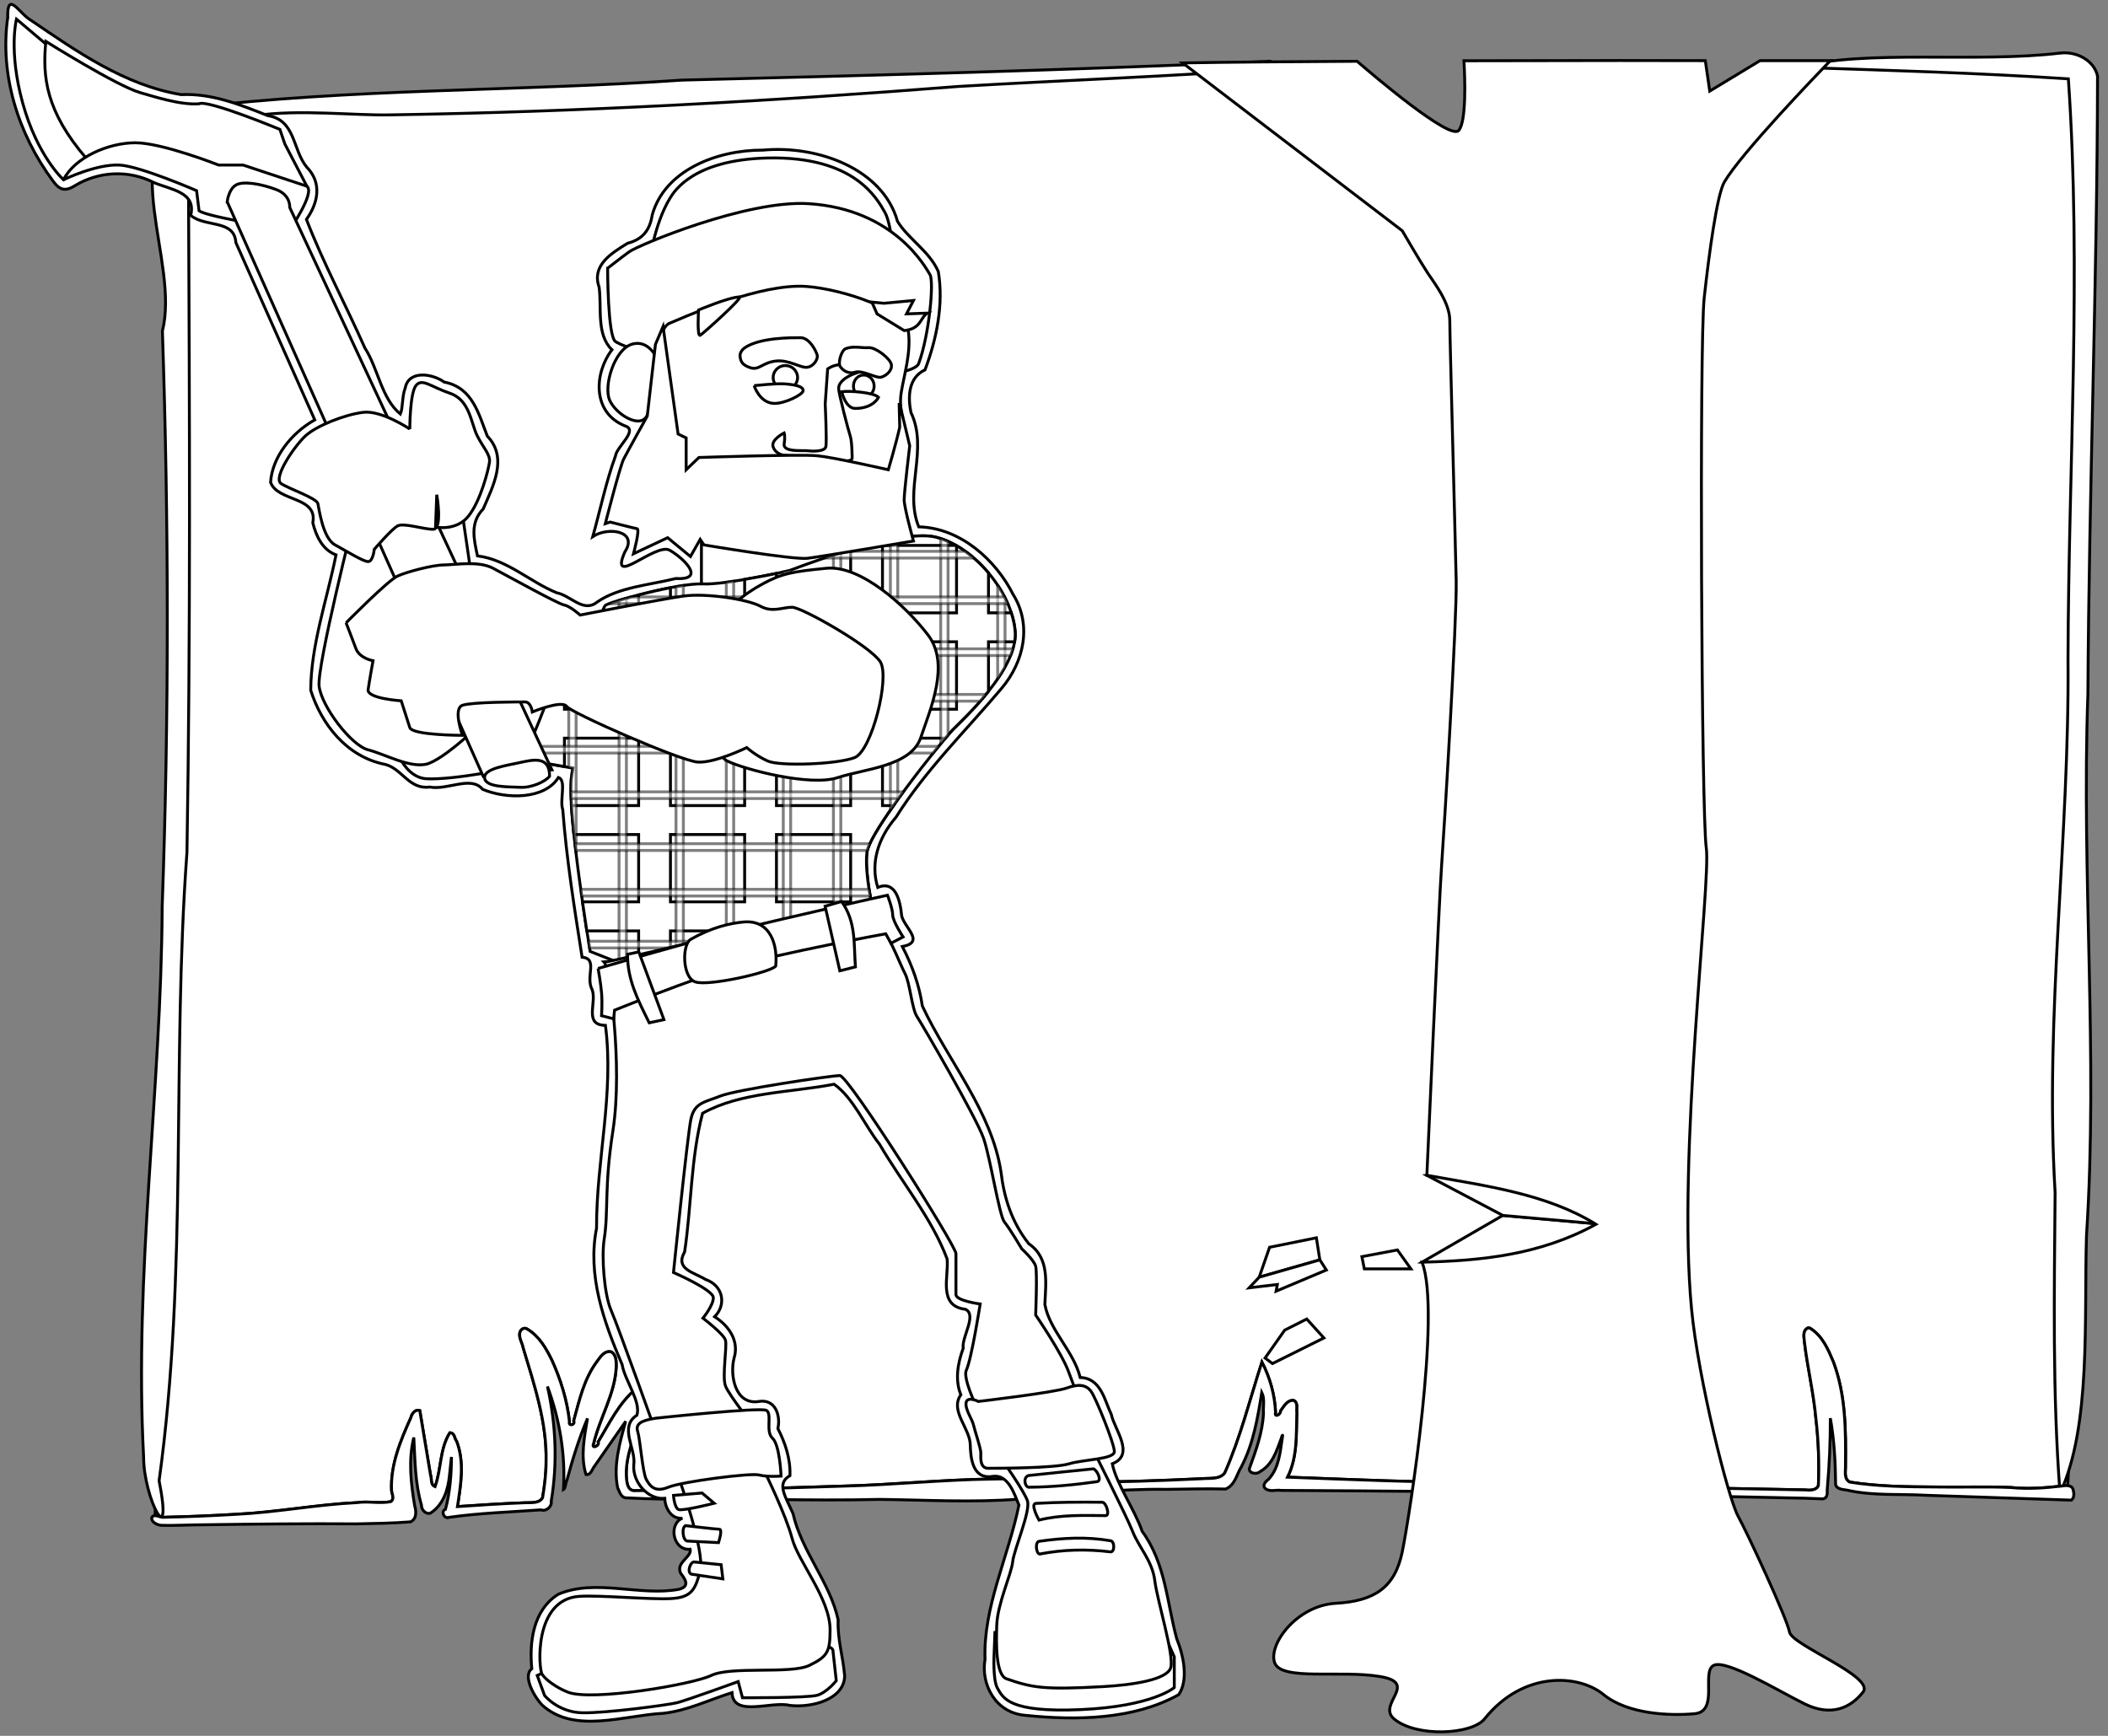 <?xml version="1.0" standalone="no"?>
<!--Created with Sketsa SVG Editor (http://www.kiyut.com)-->
<svg contentScriptType="text/ecmascript" width="850.0px" xmlns:xlink="http://www.w3.org/1999/xlink"
    baseProfile="full" zoomAndPan="magnify" contentStyleType="text/css" height="700.0px"
    preserveAspectRatio="xMidYMid meet" xmlns="http://www.w3.org/2000/svg" version="1.0">
    <rect width="100%" height="100%" fill="#808080" stroke="none"/>
    <g  id="layer2" style="display:inline" transform="matrix(1.165 0.0 0.0 1.165 -174.567 -126.234)">
        <g style="stroke:#000000;fill:#ffffff" id="g3040">
            <path id="path4238" d="m 810.771 130.398 l -42.416 0.219 l -21.352 21.772 
                L 661.834 175.866 L 614.272 131.666 c -35.811 0.559 -91.166 1.538 
                -102.049 2.579 c -16.116 1.542 -145.91 9.269 -167.116 9.269 
                c -21.206 0.0 -139.944 4.634 -139.944 4.634 c 4.241 40.098 
                2.536 178.883 4.232 203.559 c 1.696 24.676 1.119 115.239 
                -0.577 138.373 c -1.684 22.96 -5.164 141.112 -5.29 142.92 c 
                0.798 0.001 1.751 0.458 2.453 0.568 c 8.491 
                -0.18 17.003 -0.54 25.488 -1.049 c 14.039 -0.672 
                27.852 -3.335 41.887 -4.022 c 3.89 -0.583 7.87 0.408 
                11.734 -0.35 c 1.394 -0.891 0.457 -2.552 0.289 
                -3.76 c -0.444 -8.83 3.062 -17.28 6.685 -25.314 c 
                0.279 -1.25 1.421 -3.026 3.078 -2.448 l 3.703 
                22.253 c 0.551 1.329 -0.186 3.375 1.587 4.066 c 2.215 
                -6.09 1.57 -12.91 5.098 -18.625 c 1.748 -0.02 
                1.537 1.995 2.356 2.929 c 2.793 7.303 1.419 15.143 
                0.289 22.603 c 7.79 -0.53 15.567 -1.018 23.372 -1.312 
                c 2.082 -0.094 5.047 0.302 6.108 -1.792 c 0.677 
                -4.116 1.203 -8.25 1.202 -12.416 c 0.339 -13.534 -4.047 
                -26.651 -7.935 -39.566 c -0.288 -1.633 -1.419 -3.126 
                -1.202 -4.809 c 0.068 -1.111 1.307 -2.358 2.549 
                -1.574 c 4.214 2.477 6.558 6.717 8.56 10.755 c 3.077 
                6.779 5.297 13.941 6.108 21.248 c -0.49 1.843 2.184 
                1.226 1.491 -0.219 c 1.977 -7.151 3.56 -14.644 8.272 
                -20.811 c 1.052 -1.454 2.542 -3.676 4.809 -3.017 c 1.667 
                1.158 1.62 3.304 1.635 5.028 c -0.366 9.361 -5.712 
                17.697 -7.839 26.713 c -0.891 2.067 2.291 0.75 1.587 
                -0.612 c 3.863 -6.354 7.069 -13.29 13.033 -18.319 c 
                0.687 -1.372 3.416 -1.556 3.943 0.044 c -0.202 
                2.358 -0.729 4.668 -1.395 6.951 c -2.238 7.91 -6.51 
                15.64 -5.819 24.002 c 0.19 1.562 0.385 3.923 2.549 
                4.197 c 24.075 -0.289 48.172 -0.727 72.232 -1.574 c 
                17.201 -0.425 34.298 -2.194 51.505 -2.448 c 9.312 -0.289 
                18.596 0.552 27.893 0.831 c 15.028 0.395 30.055 -0.276 
                45.061 -0.962 c 2.676 -0.249 6.163 0.363 7.887 -2.011 
                c 5.481 -12.424 8.717 -25.522 12.84 -38.342 c 2.803 5.461 
                4.454 11.419 4.713 17.444 c -0.543 1.917 1.934 0.72 
                1.731 -0.525 c 1.153 -1.456 2.131 -3.736 4.472 
                -3.672 c 1.722 0.807 0.936 2.765 1.154 4.153 c 
                -0.223 7.518 0.281 15.411 -3.222 22.428 c 11.384 0.412 
                22.758 0.919 34.144 1.268 c 48.289 1.393 96.595 2.221 
                144.898 3.148 c 1.659 0.178 4.082 0.238 4.713 -1.53 c 
                0.316 -7.766 0.044 -15.575 -0.866 -23.303 c -0.791 
                -8.797 -2.888 -17.422 -3.943 -26.188 c -0.119 -1.66 
                -0.8 -4.039 1.154 -5.028 c 0.245 -0.108 0.532 
                0.021 0.769 0.087 c 4.304 2.655 6.227 7.346 8.031 
                11.586 c 4.363 11.551 4.352 23.911 4.232 35.981 c 0.077 
                1.909 -0.668 4.463 1.443 5.684 c 9.742 1.551 19.665 
                1.652 29.528 1.705 c 8.768 0.165 17.542 -0.217 26.306 
                0.175 c 5.82 0.598 11.67 0.189 17.457 -0.481 c 0.68 
                0.142 1.348 0.326 2.02 0.568 c 2.76 -20.316 
                -2.675 -228.092 2.26 -241.551 c 5.089 -13.88 5.08 -182.767 
                4.232 -194.334 c -0.848 -11.567 8.513 -57.054 -0.818 -57.054 
                l -60.258 0.0 z" style=
                "fill:#ffffff;fill-opacity:1;stroke:#000000"/>
            <path id="path4025" d="m 862.901 126.725 c -29.14 3.5 -67.076 -1.379 
                -91.075 4.927 c 31.313 1.04 62.65 1.94 93.912 3.992 c 
                4.562 66.437 0.092 133.816 -0.123 200.59 c 0.556 61.71 
                -8.144 123.204 -4.463 184.903 c -0.283 34.745 -0.936 69.452 
                1.701 104.124 c 10.842 -23.253 8.283 -60.502 9.165 -89.249 c 
                4.075 -62.474 -1.786 -124.922 0.486 -187.427 c 0.391 -71.301 
                3.227 -142.695 3.334 -213.902 c -1.148 -5.358 -7.177 
                -8.633 -12.936 -7.957 z M 588.687 129.611 c -67.586 2.955 
                -135.228 4.826 -202.824 6.477 c -56.929 3.923 -114.414 2.806 
                -171.013 9.691 c -25.328 15.933 -2.728 52.767 -8.792 77.176 c 
                2.208 66.463 2.309 132.965 -0.084 199.402 c -0.32 63.442 
                -9.779 126.839 -6.429 190.242 c -0.042 14.376 10.381 33.844 
                5.367 8.301 c 9.979 -72.109 4.337 -145.072 9.637 -217.494 c 
                1.264 -76.058 0.89 -152.139 0.553 -228.188 c -6.473 -36.046 
                45.393 -26.577 69.566 -27.096 c 65.817 -1.017 131.537 -4.719 
                197.088 -9.854 c 36.123 -2.128 72.335 -3.407 108.402 -6.061 c 
                1.138 -0.984 0.062 -3.107 -1.47 -2.595 z"
                 style="fill:#ffffff;fill-opacity:1;stroke:#000000"/>
            <path 
                 d="m 775.568 568.032 c -1.954 0.988 
                -1.273 3.368 -1.154 5.028 c 1.055 8.766 3.141 17.411 
                3.932 26.208 c 0.91 7.727 1.192 15.517 0.877 23.283 c 
                -0.631 1.768 -3.046 1.703 -4.706 1.525 c -48.302 
                -0.926 -96.608 -1.769 -144.898 -3.162 c -11.387 -0.349 
                -22.768 -0.836 -34.152 -1.248 c 3.503 -7.017 2.999 
                -14.91 3.222 -22.428 c -0.218 -1.388 0.568 -3.346 
                -1.154 -4.153 c -2.342 -0.063 -3.32 2.217 -4.472 
                3.672 c 0.203 1.244 -2.274 2.442 -1.731 0.525 c 
                -0.259 -6.026 -1.91 -11.983 -4.713 -17.444 c -4.123 
                12.82 -7.359 25.918 -12.84 38.342 c -1.723 2.374 -5.203 
                1.775 -7.879 2.025 c -15.006 0.686 -30.037 1.359 
                -45.065 0.964 c -9.297 -0.279 -18.578 -1.13 -27.889 
                -0.84 c -17.207 0.254 -34.333 2.027 -51.534 2.452 c 
                -24.06 0.847 -48.136 1.275 -72.211 1.563 c -2.163 
                -0.274 -2.335 -2.627 -2.525 -4.19 c -0.691 -8.362 
                3.559 -16.083 5.797 -23.993 c 0.666 -2.283 1.191 -4.611 
                1.393 -6.969 c -0.528 -1.6 -3.257 -1.416 -3.943 
                -0.044 c -5.963 5.028 -9.17 11.965 -13.033 18.319 c 
                0.704 1.362 -2.498 2.661 -1.608 0.594 c 2.127 -9.016 
                7.472 -17.334 7.838 -26.695 c -0.015 -1.723 0.053 
                -3.87 -1.614 -5.028 c -2.267 -0.659 -3.744 1.544 -4.796 
                2.998 c -4.712 6.167 -6.307 13.678 -8.284 20.829 c 0.693 
                1.445 -1.983 2.076 -1.494 0.234 c -0.81 -7.307 
                -3.016 -14.471 -6.093 -21.25 c -2.002 -4.038 -4.358 
                -8.292 -8.572 -10.769 c -1.242 -0.784 -2.481 0.463 
                -2.549 1.574 c -0.217 1.683 0.892 3.193 1.18 4.826 
                c 3.888 12.915 8.296 25.999 7.957 39.534 c 5.493164E-4 4.166 
                -0.525 8.316 -1.202 12.432 c -1.06 2.094 -4.011 1.679 
                -6.092 1.773 c -7.806 0.294 -15.598 0.801 -23.387 
                1.331 c 1.13 -7.46 2.505 -15.3 -0.289 -22.603 c 
                -0.82 -0.934 -0.608 -2.949 -2.356 -2.929 c -3.527 
                5.714 -2.883 12.534 -5.098 18.625 c -1.773 -0.691 
                -1.036 -2.737 -1.587 -4.066 c -1.234 -7.418 -2.469 
                -14.836 -3.703 -22.253 c -1.657 -0.577 -2.799 1.198 
                -3.078 2.448 c -3.623 8.034 -7.128 16.484 -6.685 25.314 c 
                0.168 1.208 1.106 2.869 -0.289 3.76 c -3.864 
                0.758 -7.829 -0.249 -11.719 0.333 c -14.035 0.687 
                -27.848 3.381 -41.887 4.053 c -8.485 0.509 -17.001 0.852 
                -25.492 1.033 c -1.122 -0.177 -2.955 -1.223 -3.619 
                0.089 c -0.23 1.518 1.739 2.529 3.198 2.674 c 
                4.925 0.174 9.87 -0.195 14.804 -0.179 c 17.688 
                -0.239 35.378 -0.446 53.069 -0.314 c 6.161 -0.128 
                12.331 -0.215 18.474 -0.694 c 2.257 -1.032 2.009 
                -3.758 1.443 -5.64 c -1.289 -7.776 -2.222 -15.808 
                -0.289 -23.565 c 0.434 7.811 0.389 15.738 2.645 23.346 
                c -0.084 1.484 1.318 3.353 3.126 2.842 c 4.588 
                -2.998 6.134 -8.33 6.591 -13.197 c 0.239 -2.084 0.444 
                -4.172 0.671 -6.258 c -0.024 6.075 -0.482 12.182 
                -2.068 18.1 c -1.735 0.651 -0.456 3.55 1.298 
                2.798 c 10.492 -1.486 21.12 -1.814 31.692 -2.579 c 
                1.944 0.68 3.944 -1.235 3.607 -2.973 c 2.217 -13.177 
                1.637 -26.696 -1.298 -39.741 c 4.245 11.459 6.278 23.629 
                5.53 35.719 c 0.739 -0.393 0.718 -2.447 1.245 -3.425 
                c 1.943 -7.183 4.14 -14.327 7.075 -21.233 c -1.065 6.393 
                -2.481 13.038 -0.529 19.411 c 1.807 0.23 2.077 -1.855 
                2.934 -2.842 c 3.607 -5.188 7.214 -10.376 10.82 -15.564 
                c -2.075 7.475 -4.338 15.253 -2.789 22.997 c 0.672 1.323 
                1.112 3.522 3.126 3.498 c 16.809 0.903 33.651 0.191 
                50.474 0.576 c 12.332 0.143 24.666 0.261 36.996 
                -0.046 c 16.128 0.184 32.298 1.162 48.4 -0.107 c 
                16.954 -1.643 33.938 -3.625 51.023 -3.372 c 6.809 -0.069 
                13.618 -0.288 20.427 -0.112 c 3.302 -1.405 3.783 -5.049 
                5.413 -7.662 c 4.217 -8.074 5.683 -17.018 7.091 -25.783 c 
                1.099 2.238 0.414 4.75 0.586 7.112 c -0.262 6.676 
                -2.633 13.053 -4.915 19.338 c -0.022 1.675 2.657 2.003 
                3.751 0.962 c 4.351 -2.472 5.71 -7.264 7.285 -11.396 c 
                0.323 -1.345 0.763 -1.768 0.373 -0.111 c -0.738 
                4.874 -1.114 10.237 -4.738 14.174 c -1.039 0.724 
                -2.386 2.27 -0.997 3.279 c 1.501 1.155 3.571 0.282 
                5.331 0.57 c 33.196 0.16 66.392 0.411 99.582 1.055 c 
                26.409 0.478 52.818 1 79.223 1.593 c 2.919 0.01 
                5.854 0.213 8.757 0.28 c 1.96 -0.446 1.334 -2.398 
                1.51 -3.723 c 0.713 -8.053 1.061 -16.135 1.039 -24.214 
                c 1.358 7.612 1.768 15.338 1.827 23.04 c 0.6 1.886 
                3.196 1.574 4.843 2.067 c 8.678 1.805 17.638 1.067 
                26.453 1.59 c 16.772 0.535 33.541 1.16 50.314 1.676 c 
                1.111 -0.868 0.909 -2.598 0.577 -3.672 c -0.416 
                -1.644 -2.614 -1.464 -4.031 -1.197 c -5.787 0.67 
                -11.646 1.095 -17.466 0.497 c -8.764 -0.392 -17.535 
                -0.021 -26.303 -0.186 c -9.863 -0.053 -19.789 -0.143 
                -29.53 -1.694 c -2.111 -1.221 -1.365 -3.775 -1.443 
                -5.684 c 0.12 -12.07 0.127 -24.451 -4.235 -36.002 c 
                -1.804 -4.24 -3.724 -8.91 -8.028 -11.565 c -0.238 
                -0.066 -0.524 -0.196 -0.769 -0.087 z" id="path4117" style=
                "fill:#ffffff;fill-opacity:1;stroke:#000000"/>
            <path  d="m 152.504 114.484 c -2.777 19.638 
                3.497 40.064 15.678 56.53 c 2.069 2.797 3.907 3.896 
                7.502 1.661 c 8.264 -5.056 18.679 -5.596 27.453 -1.113 
                c 5.973 2.501 14.702 3.301 12.703 11.344 c 5.026 4.222 
                15.119 1.328 15.629 9.385 c 9.105 20.466 18.211 40.932 
                27.316 61.397 c -8.045 4.531 -14.746 12.898 -15.293 21.641 
                c 2.593 6.813 16.389 4.739 14.62 13.99 c 1.088 4.38 
                3.245 9.339 8.031 11.105 c -3.099 15.463 -8.677 31.123 
                -8.753 46.867 c 3.595 11.439 12.219 22.992 25.761 25.662 c 
                5.839 1.448 8.267 8.778 15.405 7.827 c 6.194 1.195 
                14.319 -4.069 18.323 0.787 c 8.07 3.412 21.408 3.675 
                26.258 -4.11 c 2.864 1.028 0.333 7.826 1.487 11.146 c 
                1.307 17.151 4.017 34.068 6.689 51.067 c 5.697 0.575 
                1.02 6.717 3.511 11.323 c 1.622 4.507 -3.024 12.189 
                4.569 12.285 c 3.055 23.595 -3.152 46.653 -3.078 70.214 c 
                -3.203 16.31 2.419 32.184 8.849 47.191 c 0.925 5.549 
                6.667 12.94 5.097 17.558 c -6.305 4.069 -0.216 11.65 
                -1.058 17.138 c -0.504 5.926 4.858 12.167 10.724 11.629 c 
                0.086 3.204 2.165 7.263 6.108 6.864 c -4.943 2.018 
                -3.327 11.274 2.693 10.755 c 0.608 2.75 -5.021 4.464 
                -3.318 8.263 c 1.651 2.144 3.335 4.592 -0.577 5.596 c 
                -13.541 2.518 -28.811 -3.805 -41.743 1.705 c -8.89 5.56 
                -10.049 16.838 -9.185 25.795 c -3.202 2.387 0.685 9.581 
                3.655 12.635 c 11.141 10.027 28.292 3.466 41.791 2.798 c 
                8.388 -0.913 15.932 -4.684 23.853 -7.17 c 0.37 8.685 
                13.534 2.835 19.958 4.416 c 7.702 0.918 18.874 -2.089 
                19.038 -10.18 c -0.579 -6.858 -2.53 -12.612 -2.255 
                -19.418 c -2.797 -12.968 -12.709 -23.755 -15.63 -36.812 c 
                -2.544 -5.792 -5.909 -10.43 -1.058 -13.116 c 0.231 
                -5.775 -1.657 -11.424 -4.184 -16.307 c 1.004 -4.289 
                -0.742 -10.56 -6.925 -9.312 c -8.018 0.973 -9.691 
                -9.356 -8.252 -14.992 c 1.835 -5.849 -1.585 -11.131 -6.704 
                -14.388 c 4.194 -4.283 2.925 -10.785 -3.126 -12.897 c 
                -4.093 -2.541 -10.707 -3.522 -7.262 -9.575 c 2.363 
                -15.879 2.131 -32.473 6.204 -47.96 c 13.336 -7.395 30.398 
                -7.126 45.542 -10.056 c 6.666 4.743 10.521 14.166 15.749 
                20.822 c 7.686 13.172 18.125 25.652 23.349 39.642 c 0.675 
                5.962 -3.317 16.309 6.348 17.444 c 4.127 1.968 -1.388 
                9.667 -0.769 13.466 c -1.922 5.281 -2.894 11.009 -0.818 
                16.133 c -3.96 5.573 3.309 11.645 3.27 17.532 c 0.11 
                4.353 0.803 11.916 7.791 10.698 c 5.358 -0.77 7.476 
                6.137 9.041 9.938 c -3.659 17.953 -12.408 35.294 -11.734 
                53.382 c -1.512 8.646 3.582 18.628 14.043 19.412 c 17.727 
                1.821 37.447 1.492 52.996 -7.17 c 3.485 -5.135 1.647 
                -13.603 -0.71 -19.432 c -3.397 -12.559 -3.837 -26.016 
                -11.938 -37.097 c -2.69 -7.753 -8.998 -16.544 -10.34 
                -23.39 c 8.055 -3.13 0.68 -11.967 -0.334 -17.054 c 
                -2.302 -4.735 -3.53 -12.595 -10.775 -12.807 c -2.262 
                -9.127 -10.62 -16.373 -12.225 -25.27 c 0.263 -7.35 
                1.757 -16.013 -5.569 -21.03 c -5.829 -7.346 -8.541 
                -15.739 -9.608 -24.76 c -3.167 -21.019 -18.381 -38.623 
                -27.229 -57.52 c -1.073 -7.241 -3.493 -13.986 -6.925 
                -20.592 c 7.973 -1.537 0.768 -6.444 -0.24 -10.624 c 
                -0.479 -5.209 -2.091 -12.433 -8.272 -9.837 c -2.689 
                -8.655 0.314 -17.317 6.287 -24.277 c 10.268 -16.36 24.104 
                -29.849 36.562 -44.626 c 7.825 -9.24 10.551 -22.053 3.992 
                -32.527 c -5.891 -11.752 -18.117 -23.038 -32.654 -23.39 c 
                -5.203 -12.839 3.464 -26.734 -2.713 -39.617 c -1.082 
                -5.45 -0.887 -12.026 4.877 -14.727 c 4.035 -10.634 
                6.475 -22.743 4.617 -33.97 c -2.925 -6.95 -10.522 -11.461 
                -14.139 -17.444 c -5.021 -18.058 -27.449 -26.405 -46.551 
                -24.645 c -16.146 -0.079 -34.117 7.103 -38.345 22.471 c 
                -0.79 4.998 -3.057 8.36 -8.545 9.781 c -5.943 3.645 
                -12.427 7.762 -9.837 15.17 c 0.969 7.032 -1.061 16.384 
                4.451 21.686 c -6.185 8.098 -6.912 21.707 4.424 26.319 c 
                4.97 1.484 -2.856 7.203 -3.222 10.493 c -3.317 9.079 
                -5.231 18.57 -7.839 27.849 c 5.379 -3.531 15.813 -1.929 
                11.109 5.29 c -5.662 12.862 10.426 -3.194 15.47 
                -0.59 c 5.005 2.864 12.686 10.448 2.179 9.814 c -9.035 
                2.246 -19.742 2.965 -27.219 8.132 c -4.777 3.91 -9.146 
                -2.233 -14.043 -3.192 c -9.34 -3.814 -17.088 -11.481 
                -27.412 -12.766 c -1.256 -5.88 -2.641 -11.461 1.972 
                -16.22 c 3.402 -7.892 8.67 -17.733 1.443 -25.226 c 
                -2.911 -7.318 -4.97 -16.837 -14.908 -18.712 c -4.175 
                -3.012 -12.333 -4.189 -13.514 2.055 c -1.124 2.762 
                -0.757 6.921 -1.683 9.006 c -6.627 -5.475 -7.642 -15.691 
                -12.275 -22.86 c -6.558 -14.826 -14.558 -29.737 -20.234 
                -44.512 c 4.005 -5.605 5.515 -12.6 0.113 -18.089 c 
                -4.992 -6.053 -3.823 -16.327 -13.459 -17.821 c -9.692 
                -3.847 -19.432 -7.794 -30.032 -7.286 c -19.656 -3.288 
                -36.228 -15.031 -51.901 -25.683 c -4.098 -2.259 -8.319 -10.746 
                -8.116 -0.942 z" id="path4035" style=
                "fill:#ffffff;fill-opacity:1;stroke:#000000"/>
            <path id="path3225" d="m 223.101 164.543 c -1.007 0.841 -1.509 0.508 
                -0.577 0.131 c 0.091 -0.037 0.473 -0.092 0.577 
                -0.131 z" style=
                "fill:#ffffff;fill-opacity:1;stroke:#000000"/>
            <path d="m 166.16 123.962 l -10.619 -8.985 c 0.0 0.0 -2.819 10.903 2.121 28.917 
                c 5.088 18.555 14.163 26.688 14.163 26.688 l 9.776 -7.187 
                z" id="path3189" style="fill:#ffffff;fill-opacity:1;stroke:#000000"/>
            <path  d="m 256.055 172.812 l -7.634 -14.651 l -1.696 -5.012 c 0.0 0.0 -25.023 
                -10.41 -27.991 -8.868 c -6.617 0.507 -15.819 -2.601 
                -20.357 -3.856 c -8.058 -2.313 -32.657 -17.736 -32.657 
                -17.736 c -1.241 12.301 0.03 24.211 13.996 40.484 c 
                11.027 -1.542 45.804 5.398 45.804 5.398 z" id="path3187" style=
                "fill:#ffffff;fill-opacity:1;stroke:#000000"/>
            <path  d="m 171.833 170.565 c 3.817 -7.711 15.516 -12.79 24.847 -12.79 c 9.33 
                0.0 28.84 7.711 28.84 7.711 l 8.482 0.0 l 22.054 7.326 c 
                2.969 2.313 -5.938 15.037 -5.938 15.037 c 0.0 0.0 -28.415 
                -4.241 -31.384 -6.555 l -0.848 -6.94 c 0.0 0.0 -19.619 
                -8.528 -26.719 -8.868 c -8.058 -0.386 -19.333 5.078 
                -19.333 5.078 z" id="path3185" style=
                "fill:#ffffff;fill-opacity:1;stroke:#000000"/>
            <path  d="m 374.547 199.302 c 0.0 0.0 1.723 -13.397 7.197 -22.356 c 1.499 -2.454 
                8.151 -13.344 33.888 -13.904 c 30.132 -0.656 37.786 14.177 
                40.485 18.812 c 2.699 4.635 3.599 21.538 3.599 21.538 z"
                id="path3086" style="fill:#ffffff;fill-opacity:1;stroke:#000000"/>
            <path d="m 360.152 201.211 c 0.0 0.0 0.0 23.446 2.699 25.355 c 2.699 1.908 17.994 
                6.816 17.994 6.816 l 80.071 3.953 c 0.0 0.0 6.123 -1.053 
                6.898 -3.135 c 3.599 -9.679 5.398 -28.354 3.899 -30.808 c 
                -1.499 -2.454 -12.321 -22.663 -41.985 -24.537 c -21.52 
                -1.359 -59.079 14.45 -62.078 16.631 c -2.999 2.181 
                -7.497 5.725 -7.497 5.725 z" id="path3084" style=
                "fill:#ffffff;fill-opacity:1;stroke:#000000"/>
            <path id="path3051" d="m 425.9 207.432 c -16.558 0.321 -40.713 11.364 
                -44.292 12.81 c -3.817 1.542 -4.28 12.329 -4.28 
                12.329 c 0.0 0.0 -2.959 -6.956 -8.897 -5.028 c -5.938 1.928 
                -9.719 14.268 -7.598 19.28 c 2.121 5.012 11.008 10.426 
                13.129 5.028 c 0.848 3.856 12.696 27.369 12.696 27.369 l 
                70.405 -0.743 c 0.0 0.0 3.868 -13.446 4.905 -19.543 c 1.05 
                -6.169 -1.215 -8.734 -0.144 -15.04 c 1.085 -6.388 
                3.301 -13.31 2.453 -20.636 c -0.848 -7.326 -22.175 
                -14.726 -35.202 -15.739 c -1.028 -0.08 -2.07 -0.109 
                -3.174 -0.087 z m -33.279 82.98 l 0.0 29.292 L 445.617 310.086 
                l 0.433 -19.674 l -53.429 0.0 z" style=
                "fill:#ffffff;fill-opacity:1;stroke:#000000"/>
            <path id="path3057" d="m 421.668 234.888 c -2.342 0.0 -4.232 1.864 
                -4.232 4.153 c 0.0 2.289 1.89 4.153 4.232 4.153 c 2.342 
                0.0 4.232 -1.864 4.232 -4.153 c 0.0 -2.289 -1.89 -4.153 
                -4.232 -4.153 z m 27.123 3.279 c -1.991 0.0 -3.559 1.718 
                -3.559 3.847 c 0.0 2.129 1.568 3.847 3.559 3.847 c 
                1.991 0.0 3.607 -1.718 3.607 -3.847 c 0.0 -2.129 -1.616 
                -3.847 -3.607 -3.847 z"  style=
                "fill:#ffffff;fill-opacity:1;stroke:#000000"/>
            <path  d="m 410.856 241.828 c 0.848 0.0 7.488 -0.861 10.815 -0.578 c 3.991 
                0.339 6.15 0.964 6.15 2.313 c 0.0 1.349 -6.268 4.49 
                -9.967 4.434 c -5.118 -0.078 -6.998 -6.169 -6.998 -6.169 
                z" id="path3061" style="fill:#ffffff;fill-opacity:1;stroke:#000000"/>
            <path  d="m 441.18 243.948 c 2.545 -0.386 11.027 0.193 12.723 1.928 c 0.0 0.0 
                -1.696 3.856 -8.058 3.856 c -3.393 0.0 -4.665 -5.783 
                -4.665 -5.783 z" id="path3071" style=
                "fill:#ffffff;fill-opacity:1;stroke:#000000"/>
            <path  d="m 421.247 258.214 c 0.0 0.0 -4.665 2.313 -3.817 4.82 c 0.848 
                2.506 3.605 2.892 3.605 2.892 l 16.116 1.542 c 0.0 0.0 
                6.998 1.349 7.634 -0.386 c 0.0 0.0 0.0 -5.783 -0.636 
                -7.711 c -0.636 -1.928 -4.024 -14.68 -4.029 -16.579 c 
                -0.012 -4.473 10.217 -6.723 10.391 -6.169 c -4.736 
                -0.193 -8.888 -4.101 -14.208 -0.578 l -0.848 12.145 c 0.0 
                0.0 0.636 13.109 0.212 14.844 c -0.424 1.735 -4.877 
                1.542 -6.362 1.349 c -1.484 -0.193 -8.482 0.578 -8.058 
                -2.313 c 0.424 -2.892 0.0 -3.856 0.0 -3.856 z" id="path3107"
                style="fill:#ffffff;fill-opacity:1;stroke:#000000"/>
            <path d="m 469.326 293.822 c -15.533 -0.04 -46.167 12.023 -46.167 
                12.023 c 0.0 0.0 -22.047 5.02 -30.105 4.634 c -8.058 
                -0.386 -30.551 5.759 -33.519 7.301 c -0.541 0.281 
                -1.256 2.082 -2.02 4.853 L 339.192 325.475 L 325.198 370.2 l 
                22.891 4.022 c -0.118 0.786 -0.344 2.322 -0.433 
                2.929 c -1.696 11.567 6.447 60.537 6.447 60.537 l 11.78 
                4.65 l 86.032 -19.506 c 0.0 0.0 -2.866 -12.122 -2.018 -19.448 
                c 0.848 -7.326 26.279 -38.938 29.672 -42.408 c 3.393 
                -3.47 22.558 -20.881 21.641 -33.926 c -0.965 -13.724 
                -14.457 -29.705 -27.604 -32.79 c -1.233 -0.289 -2.673 
                -0.433 -4.28 -0.437 z" id="path3115" style=
                "fill:#ffffff;fill-opacity:1;stroke:#000000"/>
            <path id="rect4136" d="m 469.326 293.822 c -6.747 -0.017 -16.358 
                2.24 -25.055 4.809 l 0.0 21.86 l -25.68 0.0 l 0.0 -13.641 c 
                -2.941 0.616 -6.852 1.345 -11.013 2.055 l 0.0 11.586 l 
                -25.681 0.0 l 0.0 -8.7 c -3.662 0.705 -7.487 1.58 -11.013 
                2.492 l 0.0 6.208 l -12.696 0.0 c -0.213 0.633 -0.449 
                1.327 -0.673 2.142 l -18.323 2.842 l -5.001 16.001 l 0.0 
                12.373 l -3.895 0.0 l -3.126 10.012 l 7.021 0.0 l 0.0 7.913 l 
                11.013 1.924 l 0.0 -9.837 l 25.681 0.0 l 0.0 23.346 l -23.276 0.0 
                c 0.186 3.033 0.492 6.433 0.866 10.012 l 22.41 0.0 l 0.0 
                23.303 l -19.429 0.0 c 0.581 4.018 1.045 7.192 1.491 
                10.056 l 17.938 0.0 l 0.0 10.624 l 11.013 -2.492 l 0.0 -8.132 l 
                25.681 0.0 l 0.0 2.317 l 44.34 -10.056 c 0.0 0.0 -2.868 -12.13 
                -2.02 -19.455 c 0.325 -2.806 4.267 -9.19 9.185 -16.176 l 
                -3.799 0.0 l 0.0 -23.346 l 21.785 0.0 c 1.142 -1.36 2.044 
                -2.418 2.501 -2.885 c 1.692 -1.731 7.317 -6.94 12.407 
                -13.335 l 0.0 -17.138 l 9.041 0.0 c 0.196 -1.178 0.271 
                -2.329 0.192 -3.454 c -0.151 -2.151 -0.63 -4.355 
                -1.347 -6.558 l -7.887 0.0 l 0.0 -13.815 c -3.226 -3.828 
                -7.033 -7.133 -11.061 -9.443 l 0.0 23.259 l -25.632 0.0 l 0.0 
                -23.346 l 25.44 0.0 c -2.329 -1.317 -4.734 -2.326 -7.117 
                -2.885 c -1.233 -0.289 -2.673 -0.433 -4.28 -0.437 z m 
                -124.122 36.681 l 25.681 0.0 l 0.0 23.346 l -25.681 0.0 l 0.0 
                -23.346 z m 36.693 0.0 l 25.681 0.0 l 0.0 23.346 l -25.681 0.0 l 0.0 
                -23.346 z m 36.693 0.0 l 25.68 0.0 l 0.0 23.346 l -25.68 0.0 l 0.0 
                -23.346 z m 36.693 0.0 l 25.632 0.0 l 0.0 23.346 l -25.632 0.0 l 0.0 
                -23.346 z m -73.387 33.358 l 25.681 0.0 l 0.0 23.346 l -25.681 0.0 l 
                0.0 -23.346 z m 36.693 0.0 l 25.68 0.0 l 0.0 23.346 l -25.68 0.0 l 
                0.0 -23.346 z m -36.693 33.358 l 25.681 0.0 l 0.0 23.303 l -25.681 
                0.0 l 0.0 -23.303 z m 36.693 0.0 l 25.68 0.0 l 0.0 23.303 l -25.68 
                0.0 l 0.0 -23.303 z"  style=
                "fill:#ffffff;fill-opacity:1;stroke:#000000"/>
            <path id="rect4150" d="m 475.434 294.784 l 0.0 71.045 c 0.997 -1.213 
                1.857 -2.212 2.549 -3.017 l 0.0 -67.022 c -0.851 -0.376 
                -1.692 -0.729 -2.549 -1.006 z m -34.577 4.897 c -0.901 
                0.281 -1.685 0.551 -2.549 0.831 l 0.0 125.432 l 2.549 
                -0.612 l 0.0 -125.65 z m -37.078 9.837 c -0.856 0.128 
                -1.724 0.286 -2.549 0.393 l 0.0 124.426 l 2.549 -0.568 l 
                0.0 -124.251 z m -37.126 5.902 c -0.916 0.26 -1.765 0.504 
                -2.549 0.743 l 0.0 125.476 l 1.779 0.7 l 0.769 -0.175 
                l 0.0 -126.743 z m -37.126 40.965 l -2.549 8.132 l 0.0 5.99 l 
                2.549 0.437 l 0.0 -14.559 z"  style=
                "opacity:0.5;fill:#ffffff;fill-opacity:1;stroke:#000000"/>
            <path id="path4161" d="m 460.574 294.696 c -0.841 0.144 -1.683 
                0.308 -2.549 0.481 l 0.0 93.56 c 0.812 -1.173 1.681 
                -2.378 2.549 -3.585 l 0.0 -90.456 z m -37.078 11.017 c 
                -0.017 0.007 -0.337 0.131 -0.337 0.131 c 0.0 0.0 
                -1.284 0.278 -2.212 0.481 l 0.0 123.552 l 2.549 -0.612 l 
                0.0 -123.552 z m 71.655 5.159 l 0.0 32.484 c 0.93 -1.36 
                1.773 -2.755 2.549 -4.153 l 0.0 -23.871 c -0.764 -1.514 
                -1.587 -3.013 -2.549 -4.459 z M 386.369 311.004 c -0.816 
                0.121 -1.681 0.285 -2.549 0.437 l 0.0 126.831 l 2.549 
                -0.568 l 0.0 -126.7 z m -37.126 12.897 l -2.549 0.393 l 0.0 
                49.666 l 1.395 0.262 c -0.118 0.786 -0.344 2.322 
                -0.433 2.929 c -0.683 4.66 0.252 15.385 1.587 26.538 
                l 0.0 -79.788 z" style=
                "opacity:0.5;fill:#ffffff;fill-opacity:1;stroke:#000000"/>
            <path id="path4163" d="m 368.239 314.982 c -3.333 0.912 -5.957 1.731 
                -7.502 2.317 l 137.924 0.0 C 498.322 316.52 497.952 315.751 
                497.555 314.982 l -129.316 0.0 z m -36.309 33.752 l -0.721 2.317 
                l 157.882 0.0 c 0.654 -0.748 1.318 -1.521 1.972 -2.317 l 
                -159.133 0.0 z m 15.533 33.708 c 0.012 0.725 0.014 
                1.516 0.048 2.317 l 113.35 0.0 c 0.558 -0.775 1.112 
                -1.54 1.683 -2.317 l -115.081 0.0 z m 3.414 33.752 c 
                0.109 0.781 0.18 1.557 0.289 2.317 l 99.885 0.0 c 
                -0.141 -0.769 -0.289 -1.415 -0.433 -2.317 l -99.74 0.0 
                z" style=
                "opacity:0.5;fill:#ffffff;fill-opacity:1;stroke:#000000"/>
            <path id="path4165" d="m 442.395 299.199 c -2.543 0.775 -4.882 1.567 
                -7.117 2.317 l 51.553 0.0 c -0.956 -0.824 -1.931 -1.601 
                -2.934 -2.317 l -41.502 0.0 z m -105.559 33.752 l -0.721 
                2.317 l 163.509 0.0 c 0.314 -0.777 0.588 -1.547 0.818 
                -2.317 l -163.605 0.0 z m -10.532 33.752 L 325.583 369.02 l 
                147.254 0.0 c 0.683 -0.853 1.263 -1.566 1.876 -2.317 l 
                -148.408 0.0 z M 348.859 400.41 c 0.087 0.77 0.197 1.54 
                0.289 2.317 l 100.895 0.0 c 0.159 -0.63 0.477 -1.465 
                0.866 -2.317 l -102.049 0.0 z m 4.665 33.752 c 0.12 0.739 
                0.34 2.043 0.385 2.317 l 37.847 0.0 l 10.195 -2.317 l 
                -48.427 0.0 z"  style=
                "opacity:0.5;fill:#ffffff;fill-opacity:1;stroke:#000000"/>
            <path d="m 589.27 540.094 l -3.599 10.36 l 20.992 -5.998 l -1.2 
                -7.634 z" id="path4208"  style=
                "fill:#ffffff;fill-opacity:1;stroke:#000000"/>
            <path d="m 585.671 550.454 l 20.992 -5.998 l 2.253 3.508 l -17.389 
                7.326 l 0.424 -2.313 l -9.755 1.157 z" id="path4210"
                style="fill:#ffffff;fill-opacity:1;stroke:#000000"/>
            <path d="m 594.496 568.784 l -6.786 9.639 l 2.545 1.928 l 17.813 
                -8.868 l -5.938 -6.555 z" id="path4212" 
                style="fill:#ffffff;fill-opacity:1;stroke:#000000"/>
            <path d="m 621.215 543.337 l 12.299 -2.313 l 4.665 6.555 l -16.116 0.0 
                z" id="path4214"  style=
                "fill:#ffffff;fill-opacity:1;stroke:#000000"/>
            <path  d="m 405.753 211.156 c -3.449 1.5258789E-5 
                -14.13 4.508 -14.13 4.508 c 0.0 0.0 -0.586 9.549 0.614 
                8.731 c 1.2 -0.818 15.131 -13.239 13.516 -13.239 z m 
                60.255 1.217 l -10.173 0.959 l -4.218 -0.401 l 1.791 
                4.076 l 9.417 5.791 c 5.934 -0.7 5.395 -4.357 7.992 
                -6.053 l -7.214 0.262 z m -39.058 12.874 c -3.181 0.0 
                -14.018 -0.097 -19.284 3.454 c -0.965 0.651 -1.797 
                1.842 -1.683 2.929 c 0.182 1.728 0.638 3.058 3.607 
                4.022 c 2.969 0.964 4.039 -1.739 8.704 -2.317 c 4.665 
                -0.578 8.68 2.528 11.013 2.142 c 2.333 -0.386 3.627 
                -2.909 3.414 -4.066 c -0.212 -1.157 -2.59 -6.164 
                -5.771 -6.164 z m -47.607 -3.875 l -2.639 6.173 l -2.832 
                24.838 c 0.0 0.0 -6.909 12.397 -8.181 14.903 c -1.272 2.506 
                -6.348 22.341 -6.348 22.341 l 1.683 -0.568 c 0.0 0.0 8.269 
                2.124 9.33 2.317 c 1.06 0.193 -1.25 8.656 -1.25 
                8.656 l 11.83 -5.552 l 7.887 6.514 l 3.366 -5.946 l 1.298 
                1.924 c 0.0 0.0 30.95 5.213 35.828 4.634 c 4.877 -0.578 
                36.693 -5.99 36.693 -5.99 c 0.0 0.0 -3.222 -11.554 -3.222 
                -14.253 c 0.0 -2.699 1.924 -18.712 1.924 -18.712 l -3.174 
                -13.291 l -0.481 -1.486 c 0.0 0.0 0.133 6.4 0.192 8.394 
                c -1.316 5.837 -3.943 14.69 -3.943 14.69 c 0.0 0.0 -18.685 
                -4.275 -24.622 -4.853 C 426.743 265.525 391.756 266.716 391.756 
                266.716 l -4.424 4.241 l 0.0 -11.017 l -2.789 -1.355 z m 
                66.218 7.154 c -1.051 0.011 -2.118 0.144 -3.126 
                0.568 c -1.208 0.508 -2.557 4.339 -1.876 5.99 c 
                0.848 1.349 2.745 2.87 5.29 2.099 c 2.545 -0.771 
                7.2 2.134 8.897 1.749 c 1.696 -0.386 4.031 -2.295 
                3.607 -4.416 c -0.424 -2.121 -5.506 -6.008 -7.839 -5.815 
                c -1.458 0.12 -3.202 -0.193 -4.953 -0.175 z" id="path3053"
                style="fill:#ffffff;fill-opacity:1;stroke:#000000"/>
            <path d="m 413.825 310.458 c -6.356 3.446 -12.728 8.332 -15.268 14.651 c 
                -5.88 14.631 -3.393 43.569 2.969 46.653 c 6.362 3.085 
                28.84 8.868 38.17 5.783 c 9.33 -3.085 25.447 -3.856 
                28.84 -13.88 c 3.393 -10.025 10.179 -25.447 2.545 -35.472 c 
                -7.634 -10.025 -23.326 -24.29 -35.201 -23.134 c -11.875 
                1.157 -15.515 1.853 -22.054 5.398 z" id="path3164" style=
                "fill:#ffffff;fill-opacity:1;stroke:#000000"/>
            <path id="path3166" d="m 285.319 362.894 c 0.0 0.0 2.969 14.651 12.299 
                15.037 c 9.33 0.386 29.264 -3.47 31.384 -4.627 c 2.121 
                -1.157 16.54 -35.086 14.42 -41.641 c -2.121 -6.555 
                -28.84 -17.35 -28.84 -17.35 z"  style=
                "fill:#ffffff;fill-opacity:1;stroke:#000000"/>
            <path  d="m 272.596 286.938 c 0.0 0.0 -13.147 52.051 -12.299 58.991 c 0.848 6.94 
                11.027 20.435 16.964 21.977 c 5.938 1.542 13.996 6.169 
                19.933 5.012 c 5.938 -1.157 21.63 -15.808 22.054 -18.121 c 
                0.424 -2.313 -9.33 -68.245 -9.33 -68.245 z" id="path3170"
                style="fill:#ffffff;fill-opacity:1;stroke:#000000"/>
            <path id="path3181" d="m 228.488 178.21 l 88.639 198.95 l 23.75 -2.313 
                l -90.76 -194.709 c 0.0 0.0 0.424 -4.241 -4.665 -6.169 c 
                -5.089 -1.928 -11.451 -3.085 -13.996 -1.542 c -2.545 
                1.542 -2.969 5.783 -2.969 5.783 z" 
                style="fill:#ffffff;fill-opacity:1;stroke:#000000"/>
            <path d="m 269.627 323.952 c 0.0 0.0 14.42 -14.651 17.813 -16.194 c 
                3.393 -1.542 12.299 -3.856 16.116 -3.856 c 3.817 0.0 
                11.875 -1.542 16.964 1.157 c 5.089 2.699 22.478 12.338 
                24.598 12.724 c 2.121 0.386 5.513 3.47 5.513 3.47 c 
                0.0 0.0 27.567 -5.398 35.625 -6.555 c 8.058 -1.157 22.478 
                1.157 26.719 3.47 c 4.241 2.313 7.634 0.386 11.027 
                0.386 c 3.393 0.0 27.143 13.495 30.536 18.893 c 3.393 
                5.398 -2.969 30.845 -8.906 33.158 c -5.938 2.313 -25.871 
                3.084 -30.112 1.157 c -4.241 -1.928 -7.21 -4.627 -7.21 
                -4.627 c 0.0 0.0 -11.027 5.398 -16.964 5.012 c -5.938 
                -0.386 -43.683 -16.965 -45.38 -19.278 c -1.696 -2.313 
                -11.875 1.928 -11.875 1.928 c 0.0 0.0 -0.424 -3.47 
                -2.545 -3.47 c -2.121 0.0 -18.237 0.0 -21.63 1.157 c 
                -3.393 1.157 0.0 10.41 0.0 10.41 c 0.0 0.0 -17.389 0.0 -18.237 
                -2.699 c -0.848 -2.699 -2.969 -9.253 -2.969 -9.253 c 0.0 0.0 
                -11.875 -0.771 -11.451 -3.856 c 0.424 -3.084 1.696 
                -10.025 1.696 -10.025 c 0.0 0.0 -4.665 -0.771 -5.938 -4.241 c 
                -1.272 -3.47 -3.393 -8.868 -3.393 -8.868 z" id="path3168"
                style="fill:#ffffff;fill-opacity:1;stroke:#000000"/>
            <path d="m 291.681 256.864 c 0.0 0.0 -9.755 -6.555 -16.116 -5.783 c -6.362 
                0.771 -16.116 4.627 -19.933 8.097 c -3.817 3.47 -11.451 
                14.651 -8.482 16.579 c 2.969 1.928 12.299 5.012 12.723 
                6.94 c 0.424 1.928 1.696 11.952 5.938 14.266 c 4.241 
                2.313 9.755 5.783 11.451 5.783 c 1.696 0.0 2.121 -4.241 
                2.121 -4.241 c 0.0 0.0 5.938 -6.94 8.058 -8.097 c 2.121 
                -1.157 8.906 1.157 12.299 1.157 c 3.393 0.0 1.272 
                -11.952 1.272 -11.952 l -0.424 11.181 c 0.0 0.0 7.21 1.542 
                11.451 -3.856 c 4.241 -5.398 6.786 -15.808 7.21 -18.507 c 
                0.424 -2.699 -2.121 -5.012 -4.241 -9.254 c -2.121 
                -4.241 -2.545 -12.338 -9.33 -14.651 c -6.786 -2.313 
                -9.755 -5.398 -11.875 -2.699 c -2.121 2.699 -2.121 15.037 
                -2.121 15.037 z" id="path3172" style=
                "fill:#ffffff;fill-opacity:1;stroke:#000000"/>
            <path d="m 317.568 377.332 c -0.176 3.767 8.827 3.324 12.296 3.544 c 3.853 
                0.245 8.697 -1.908 10.196 -3.817 c 0.04 -7.29 -5.809 
                -5.714 -10.796 -4.635 c -3.599 0.818 -11.554 1.876 
                -11.696 4.907 z" id="path3183" style=
                "fill:#ffffff;fill-opacity:1;stroke:#000000"/>
            <path 
                d="m 358.953 441.401 c 2.399 0.0 89.968 -20.993 89.968 -20.993 c 
                7.497 7.906 12.296 21.538 14.095 24.81 c 1.799 3.272 
                2.399 12.269 4.198 14.995 c 1.799 2.726 20.693 35.17 
                23.092 42.258 c 2.399 7.089 5.398 26.718 7.197 28.899 c 
                1.799 2.181 5.998 9.27 5.998 9.27 c 0.0 0.0 4.198 
                3.817 4.798 5.998 c 0.6 2.181 0.0 16.903 0.0 16.903 c 0.0 
                0.0 8.997 13.086 11.396 19.63 c 2.399 6.543 6.598 17.449 
                6.598 17.449 l -34.188 3.272 c 0.0 0.0 -9.597 -17.449 -7.797 
                -21.265 c 1.799 -3.817 4.798 -22.901 4.798 -22.901 c 0.0 
                0.0 -8.397 -1.091 -8.397 -3.272 c 0.0 -2.181 0.0 -11.451 0.0 
                -14.177 c 0.0 -2.726 -37.187 -61.615 -40.185 -61.615 c -2.999 
                0.0 -35.987 4.907 -41.385 7.089 c -5.398 2.181 -8.997 
                2.181 -10.196 8.179 c -1.2 5.998 -5.998 52.891 -5.998 
                52.891 c 0.0 0.0 13.795 5.998 13.795 8.724 c 0.0 2.726 -3.599 
                7.089 -3.599 7.089 c 0.0 0.0 7.197 5.453 7.797 7.634 c 
                0.6 2.181 -1.2 12.541 0.0 15.813 c 1.2 3.272 
                10.796 15.267 10.796 15.267 l -33.588 4.362 c 0.0 0.0 -14.395 
                -40.35 -16.794 -45.802 c -2.399 -5.453 -3.335 -18.575 
                -2.399 -24.537 c 1.571 -10.012 -0.054 -17.735 3.033 
                -37.626 c 3.544 -22.844 -1.368 -56.829 -3.033 -58.342 z" id="path3191"
                style="fill:#ffffff;fill-opacity:1;stroke:#000000"/>
            <path d="m 356.853 443.582 c 0.0 0.0 0.9 4.907 1.2 8.452 c 0.3 3.544 0.0 
                7.906 0.0 7.906 l 4.198 1.091 l 0.3 -2.999 c 0.0 0.0 
                27.022 -10.928 41.085 -14.995 c 17.236 -4.985 52.781 -11.451 
                52.781 -11.451 l 1.799 3.272 l 4.199 -2.181 c 0.0 0.0 
                -3.599 -5.453 -3.599 -7.634 c 0.0 -2.181 -1.799 -6.816 
                -1.799 -6.816 c 0.0 0.0 -36.903 8.147 -55.18 12.814 c -15.1 
                3.856 -44.984 12.541 -44.984 12.541 z" id="path3197" style=
                "fill:#ffffff;fill-opacity:1;stroke:#000000"/>
            <path d="m 367.05 438.675 c -0.077 8.841 3.602 15.823 7.497 23.719 l 5.098 
                -1.091 l -8.697 -23.447 z" id="path3193" style=
                "fill:#ffffff;fill-opacity:1;stroke:#000000"/>
            <path d="m 435.425 422.044 l 5.098 22.356 l 5.398 -1.363 c -0.605 -7.694 
                0.299 -15.616 -4.798 -22.629 z" id="path3195" style=
                "fill:#ffffff;fill-opacity:1;stroke:#000000"/>
            <path d="m 388.942 433.495 c -3.089 1.765 -2.999 13.086 1.499 14.722 c 4.498 
                1.636 26.091 -3.272 27.89 -5.453 c 0.743 -7.134 -1.712 
                -16.114 -11.096 -15.268 c -4.719 0.425 -11.036 1.852 
                -18.293 5.998 z" id="path3199" style=
                "fill:#ffffff;fill-opacity:1;stroke:#000000"/>
            <path d="m 493.904 681.319 c 0.0 0.0 -0.454 8.624 1.2 11.451 c 1.963 3.357 
                3.899 8.452 28.79 7.361 c 24.891 -1.091 32.388 -7.634 
                32.388 -7.634 l 0.0 -10.633 l -5.098 -11.451 l -56.979 2.999 z"
                id="path3217" style="fill:#ffffff;fill-opacity:1;stroke:#000000"/>
            <path d="m 497.375 614.666 c 0.0 0.0 6.786 9.639 8.058 13.109 c 1.272 3.47 
                -4.665 16.965 -5.089 21.206 c -0.424 4.241 -5.269 14.467 
                -5.513 21.977 c -0.203 6.251 -0.367 17.205 3.393 18.507 
                c 8.906 3.084 12.723 3.856 33.505 2.699 c 9.883 -0.55 
                22.054 -2.313 23.326 -6.555 c 1.272 -4.241 -4.665 -23.134 
                -5.513 -30.074 c -0.848 -6.94 -5.513 -11.567 -7.634 
                -16.965 c -2.121 -5.398 -13.996 -28.917 -13.996 -28.917 z"
                id="path3207" style="fill:#ffffff;fill-opacity:1;stroke:#000000"/>
            <path id="path3203" d="m 488.468 593.46 c 0.0 0.0 -3.817 -1.928 -4.241 
                0.386 c -0.424 2.313 2.121 5.783 2.545 7.711 c 
                0.424 1.928 2.545 8.097 2.545 9.639 c 0.0 1.542 
                -0.424 5.398 2.545 5.398 c 2.969 0.0 22.902 0.0 27.991 
                -1.542 c 5.089 -1.542 15.692 -1.542 15.692 -4.241 c 0.0 
                -2.699 -6.362 -18.507 -8.058 -20.82 c -1.696 -2.313 
                -4.241 -2.699 -8.482 -1.157 c -4.241 1.542 -30.536 4.627 
                -30.536 4.627 z" style=
                "fill:#ffffff;fill-opacity:1;stroke:#000000"/>
            <path d="m 339.181 686.766 l -3.393 1.542 l 2.545 6.94 c 0.0 0.0 4.665 5.783 
                12.935 5.976 c 8.27 0.193 29.688 -2.699 32.869 -3.47 c 
                3.181 -0.771 21.206 -7.326 21.206 -7.326 l 1.484 5.591 
                c 0.0 0.0 22.463 0.113 25.856 -0.851 c 3.393 -0.964 6.61 
                -5.045 6.61 -5.045 l -1.185 -10.683 c -0.571 -1.177 
                -2.392 -1.338 -6.325 -1.495 z" id="path3209" style=
                "fill:#ffffff;fill-opacity:1;stroke:#000000"/>
            <path d="m 384.985 620.45 c 0.0 0.0 8.906 25.062 7.21 31.616 c -1.696 6.555 
                -2.969 9.253 -10.179 9.639 c -7.21 0.386 -24.927 -1.278 
                -31.808 -0.771 c -15.692 1.157 -13.996 25.062 -12.723 
                26.989 c 1.272 1.928 5.011 4.643 8.906 6.169 c 8.232 
                3.225 43.001 -2.607 49.621 -5.783 c 6.896 -3.308 27.567 
                -0.386 33.929 -3.47 c 6.362 -3.084 7.21 -4.763 
                7.21 -12.338 c 0.0 -10.796 -11.027 -23.519 -13.147 -31.616 c 
                -2.121 -8.097 -9.33 -22.748 -9.33 -22.748 c -12.814 
                -0.555 -21.298 0.858 -29.688 2.313 z" id="path3205" style=
                "fill:#ffffff;fill-opacity:1;stroke:#000000"/>
            <path id="path3201" d="m 376.927 599.244 c -5.089 0.771 -7.21 1.928 
                -6.362 4.627 c 0.848 2.699 1.696 14.266 2.969 16.579 c 
                1.272 2.313 2.969 4.627 7.634 2.699 c 4.665 -1.928 
                28.415 -5.012 31.384 -4.241 c 2.969 0.771 7.634 0.386 
                7.634 0.386 c 0.0 0.0 -0.424 -10.796 -2.969 -13.109 c 
                -2.545 -2.313 0.0 -8.482 -2.121 -9.639 c -2.121 -1.157 
                -38.17 2.699 -38.17 2.699 z" style=
                "fill:#ffffff;fill-opacity:1;stroke:#000000"/>
            <path id="path3211" d="m 382.944 625.974 c 0.0 0.0 0.3 4.362 1.799 
                4.907 c 1.499 0.545 12.296 -2.181 12.296 -2.181 l 
                -4.198 -3.544 z"  style=
                "fill:#ffffff;fill-opacity:1;stroke:#000000"/>
            <path d="m 387.293 636.47 c -1.649 0.136 -1.2 5.18 0.45 5.316 l 10.796 
                0.545 c 0.0 0.0 1.499 -4.635 0.3 -4.635 c -1.2 0.0 
                -11.546 -1.227 -11.546 -1.227 z" id="path3213" style=
                "fill:#ffffff;fill-opacity:1;stroke:#000000"/>
            <path d="m 389.992 649.012 c -1.299 0.189 -2.409 3.543 -0.9 4.226 l 
                10.946 1.636 l -0.6 -4.907 z" id="path3215" style=
                "fill:#ffffff;fill-opacity:1;stroke:#000000"/>
            <path d="m 505.857 619.1 c -2.121 0.578 -1.272 4.434 0.424 4.048 c 7.775 -0.067 
                15.551 -0.836 23.326 -1.928 c 1.696 -0.386 0.0 -3.856 
                -1.272 -4.434 c -7.894 0.771 -15.12 1.542 -22.478 2.313 
                z" id="path3219" style="fill:#ffffff;fill-opacity:1;stroke:#000000"/>
            <path d="m 508.614 628.739 c -2.545 -0.193 0.848 5.783 0.848 5.783 c 
                7.705 -1.919 15.409 -1.601 23.114 -1.542 c 1.484 0.0 
                0.212 -4.627 -1.272 -4.627 c -7.798 -0.085 -15.445 
                -0.032 -22.69 0.386 z" id="path3221" style=
                "fill:#ffffff;fill-opacity:1;stroke:#000000"/>
            <path d="m 509.674 641.848 c -1.696 0.0 -1.272 4.241 0.0 4.434 c 8.129 -1.578 
                16.258 -1.763 24.386 -0.771 c 1.696 0.386 1.696 
                -3.856 0.0 -3.856 c -8.132 -1.396 -16.26 -0.971 -24.386 
                0.193 z" id="path3223" style="fill:#ffffff;fill-opacity:1;stroke:#000000"/>
            <path d="m 709.006 532.542 l -39.018 -3.47 l -27.991 16.194 l 67.858 4.627 z" id="path4014"
                style="fill:#ffffff;fill-opacity:1;stroke:#000000"/>
            <path id="path4016" d="m 669.988 529.071 l -26.295 -13.88 l 68.282 -7.711 
                l -2.969 25.062 z" style=
                "fill:#ffffff;fill-opacity:1;stroke:#000000"/>
            <path id="path4012" d="m 709.973 129.305 c -17.894 0.004 -35.875 
                0.042 -53.429 0.087 c 0.328 5.935 0.909 21.023 
                -1.827 24.133 c -3.049 3.465 -29.573 -19.133 -35.154 -23.958 
                c -23.177 0.126 -43.866 0.274 -60.402 0.568 l 76.032 
                58.103 c 0.0 0.0 6.16 10.616 8.704 14.471 c 2.545 3.856 
                7.743 10.444 7.743 16.613 c 0.0 6.169 1.715 67.596 2.212 
                89.975 c 0.293 13.197 -4.201 87.152 -5.05 98.719 c -0.848 
                11.567 -5.098 107.157 -5.098 107.157 c 20.43 3.702 41.353 
                6.354 58.526 16.963 c -19.384 10.647 -39.708 12.627 -60.21 
                13.116 c 6.786 16.965 -4.284 87.911 -6.829 100.249 c 
                -2.545 12.338 -9.512 17.067 -23.084 17.838 c -13.572 
                0.771 -23.56 14.554 -21.016 20.723 c 2.545 6.169 22.929 
                2.321 36.501 4.634 c 13.572 2.313 -1.352 9.56 4.809 
                14.69 c 7.634 6.356 26.842 5.489 31.307 -0.087 c 13.383 
                -16.716 32.587 -15.378 41.07 -8.438 c 8.482 6.94 23.113 
                7.46 31.596 6.689 c 8.482 -0.771 2.299 -14.388 6.54 
                -16.701 c 4.241 -2.313 22.121 8.62 31.451 13.247 c 9.331 
                4.627 16.053 1.376 20.294 -4.022 c 4.241 -5.398 -24.592 
                -16.184 -25.44 -20.811 c -0.848 -4.627 -14.401 -33.922 
                -17.794 -40.091 c -3.393 -6.169 -13.798 -47.392 -16.11 
                -71.7 c -5.045 -53.032 6.794 -148.054 5.098 -159.621 C 738.718 
                390.286 737.996 226.876 739.693 211.454 c 1.696 -15.422 4.426 
                -35.73 6.973 -40.091 c 5.785 -9.905 31.622 -36.78 36.693 
                -42.015 c -7.767 -0.007 -15.975 0.007 -24.334 0.0 l 
                -17.409 10.536 l -1.539 -10.536 c -10.747 -0.006 -19.011 
                -0.047 -30.105 -0.044 z" style=
                "fill:#ffffff;fill-opacity:1;stroke:#000000"/>
        </g>
    </g>
</svg>